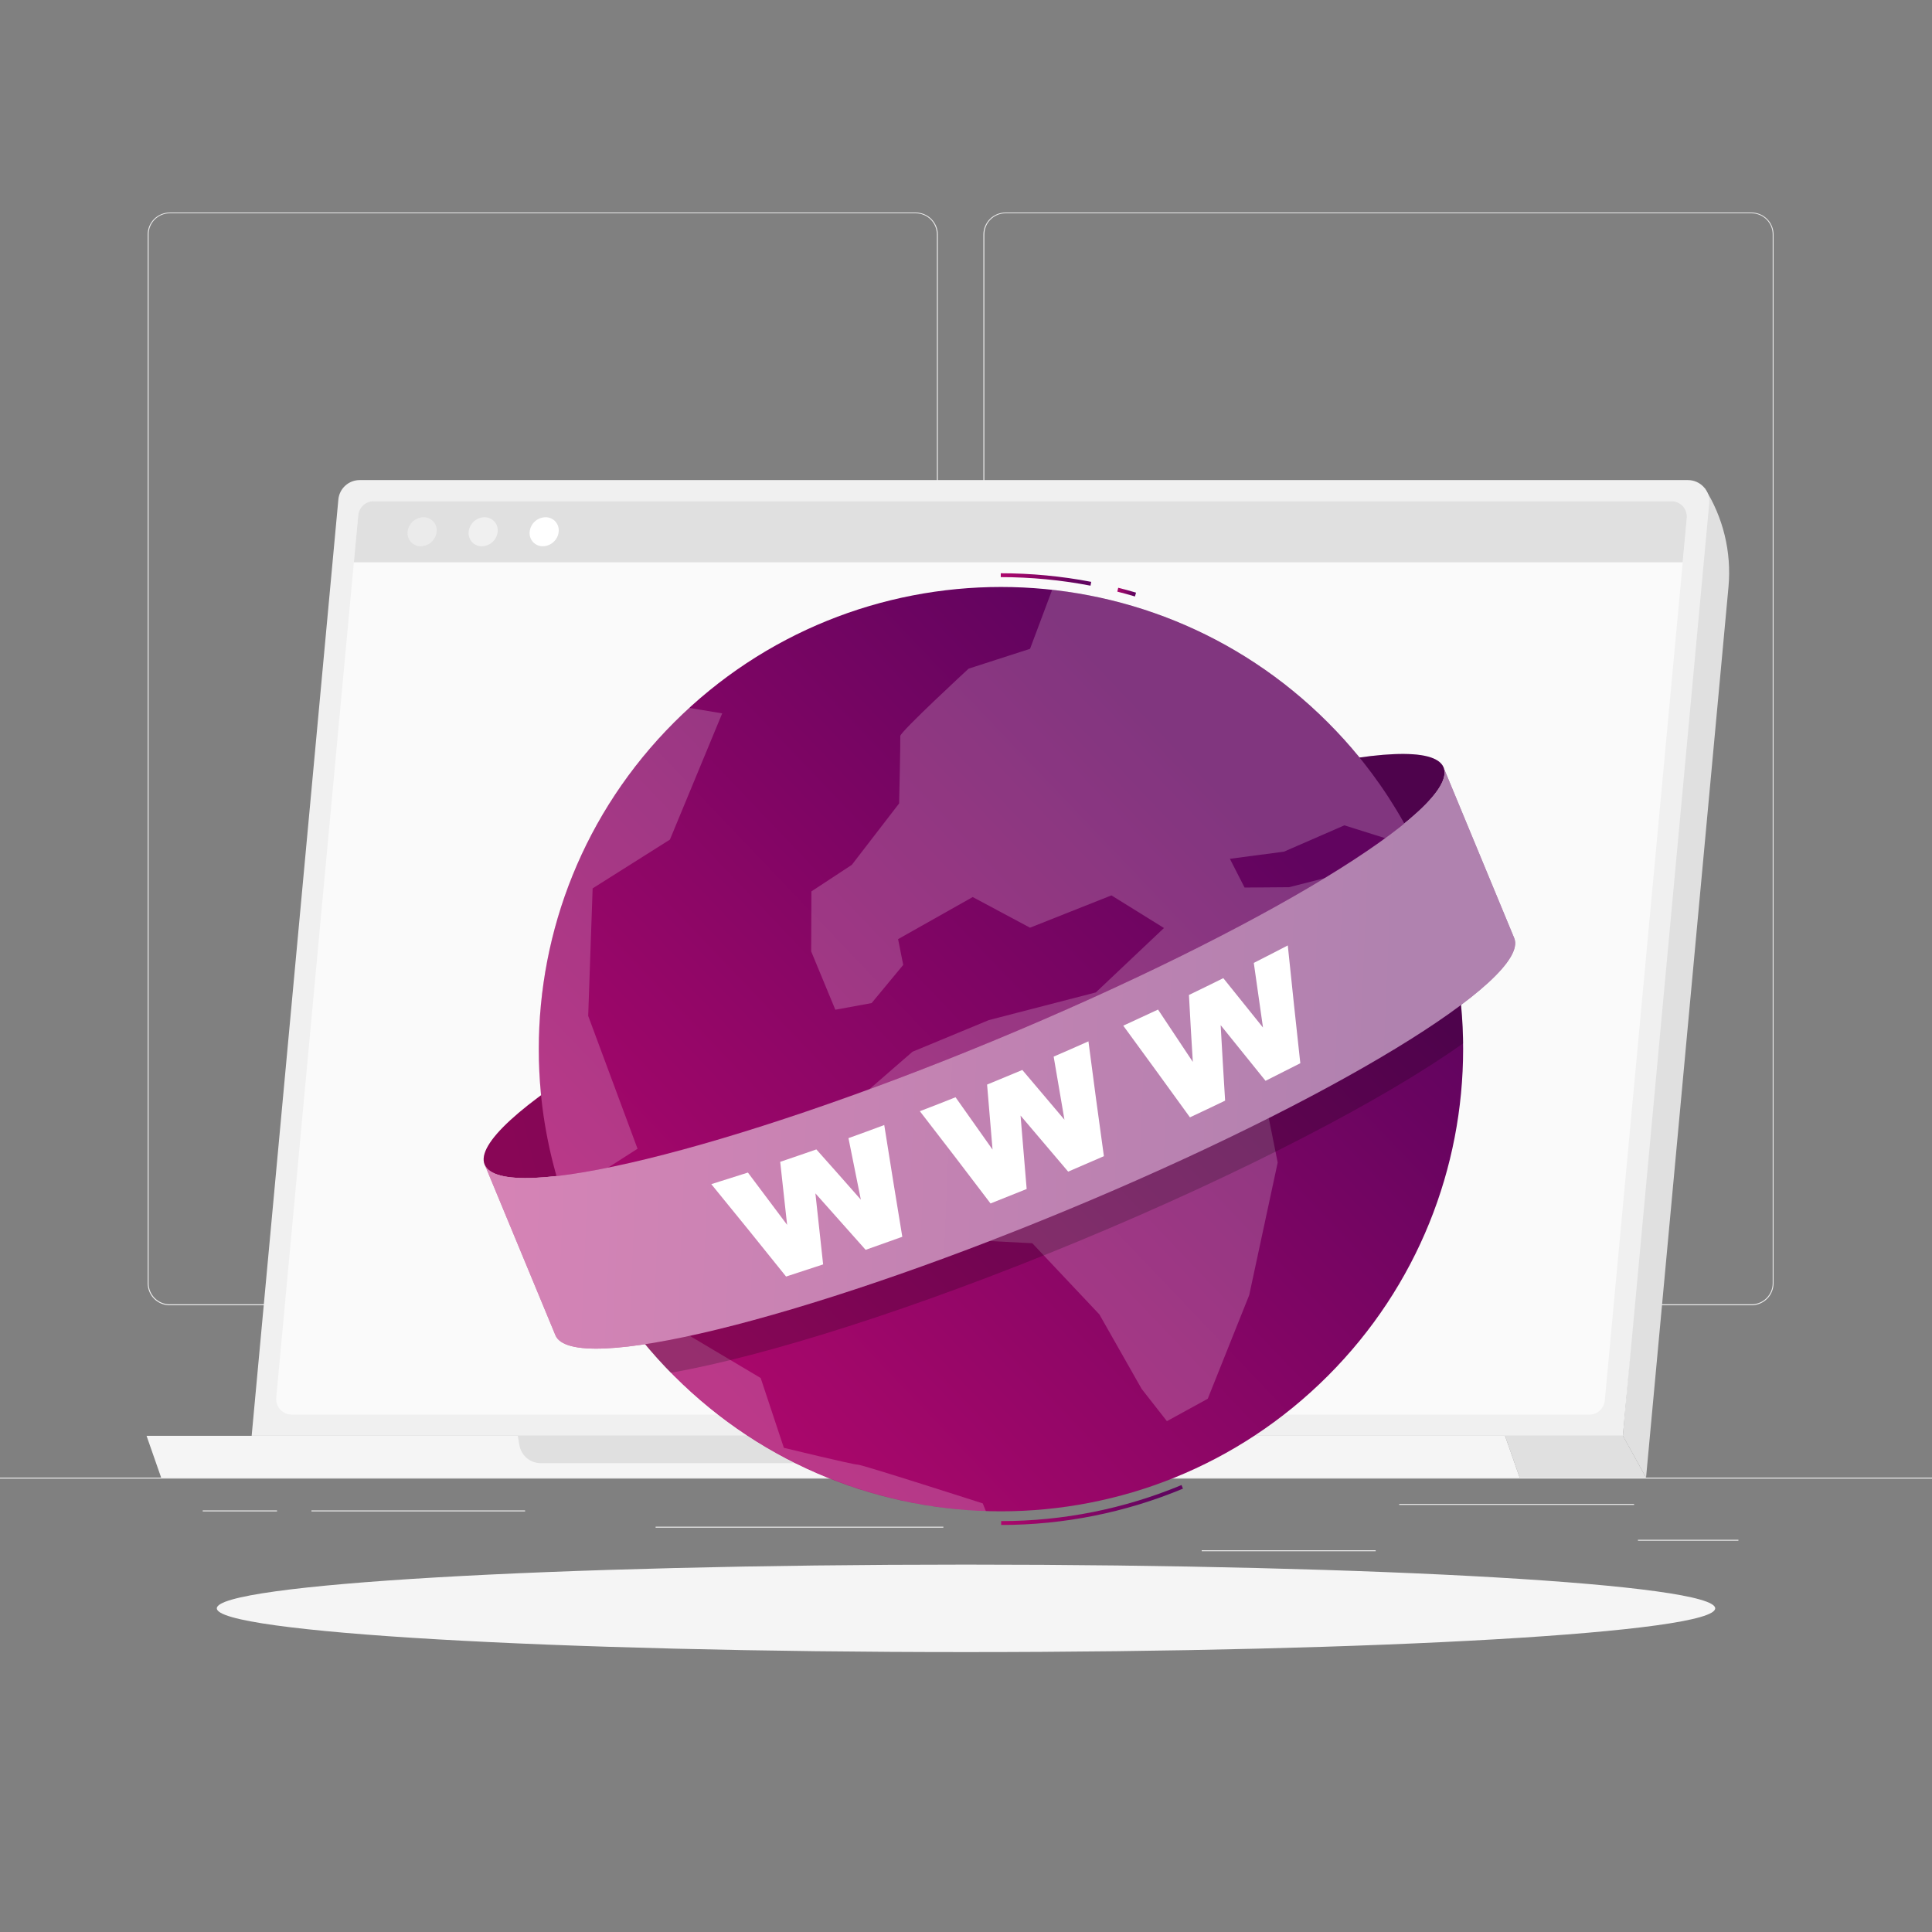 <svg width="179" height="179" viewBox="0 0 179 179" fill="none" xmlns="http://www.w3.org/2000/svg">
<rect x="0" y="0" width="179" height="179" fill="#808080" stroke="none"/>
<path d="M179 136.902H0V136.992H179V136.902Z" fill="#EBEBEB"/>
<path d="M161.064 142.66H151.756V142.75H161.064V142.66Z" fill="#EBEBEB"/>
<path d="M127.459 143.633H111.338V143.722H127.459V143.633Z" fill="#EBEBEB"/>
<path d="M151.398 139.34H129.635V139.429H151.398V139.34Z" fill="#EBEBEB"/>
<path d="M25.666 139.941H18.781V140.031H25.666V139.941Z" fill="#EBEBEB"/>
<path d="M48.649 139.941H28.855V140.031H48.649V139.941Z" fill="#EBEBEB"/>
<path d="M87.402 141.449H60.742V141.539H87.402V141.449Z" fill="#EBEBEB"/>
<path d="M84.847 120.934H15.72C15.179 120.933 14.66 120.717 14.277 120.334C13.895 119.951 13.68 119.431 13.68 118.89V21.718C13.684 21.179 13.901 20.664 14.283 20.285C14.665 19.906 15.182 19.692 15.72 19.691H84.847C85.389 19.691 85.909 19.907 86.292 20.29C86.675 20.674 86.891 21.193 86.891 21.736V118.89C86.891 119.432 86.675 119.952 86.292 120.335C85.909 120.718 85.389 120.934 84.847 120.934ZM15.72 19.763C15.203 19.764 14.706 19.97 14.34 20.337C13.975 20.703 13.769 21.2 13.769 21.718V118.89C13.769 119.407 13.975 119.904 14.34 120.271C14.706 120.637 15.203 120.843 15.72 120.844H84.847C85.365 120.843 85.861 120.637 86.228 120.271C86.594 119.904 86.8 119.408 86.801 118.89V21.718C86.8 21.2 86.594 20.703 86.228 20.337C85.861 19.97 85.365 19.764 84.847 19.763H15.72Z" fill="#EBEBEB"/>
<path d="M162.285 120.934H93.156C92.614 120.933 92.094 120.717 91.711 120.334C91.328 119.951 91.112 119.431 91.111 118.89V21.718C91.117 21.179 91.335 20.664 91.717 20.285C92.1 19.905 92.617 19.692 93.156 19.691H162.285C162.823 19.693 163.339 19.907 163.72 20.286C164.101 20.666 164.318 21.18 164.322 21.718V118.89C164.322 119.431 164.108 119.949 163.726 120.333C163.344 120.716 162.826 120.932 162.285 120.934ZM93.156 19.763C92.637 19.764 92.141 19.97 91.774 20.337C91.408 20.703 91.202 21.2 91.201 21.718V118.89C91.202 119.408 91.408 119.904 91.774 120.271C92.141 120.637 92.637 120.843 93.156 120.844H162.285C162.803 120.843 163.3 120.637 163.666 120.271C164.033 119.904 164.239 119.408 164.24 118.89V21.718C164.239 21.2 164.033 20.703 163.666 20.337C163.3 19.97 162.803 19.764 162.285 19.763H93.156Z" fill="#EBEBEB"/>
<path d="M152.507 136.9L150.359 133.026L157.913 45.184C159.656 47.918 160.441 51.155 160.144 54.384L152.507 136.9Z" fill="#E0E0E0"/>
<path d="M23.316 133.028H150.36L158.361 46.629C158.385 46.355 158.352 46.081 158.264 45.821C158.176 45.562 158.034 45.323 157.849 45.121C157.664 44.919 157.439 44.758 157.188 44.648C156.937 44.537 156.666 44.48 156.392 44.48H33.319C32.827 44.481 32.353 44.664 31.989 44.995C31.625 45.326 31.397 45.781 31.35 46.27L23.316 133.028Z" fill="#F0F0F0"/>
<path d="M148.685 129.755L156.288 47.991C156.306 47.793 156.282 47.593 156.218 47.404C156.154 47.216 156.051 47.043 155.916 46.896C155.781 46.75 155.617 46.633 155.435 46.553C155.253 46.474 155.056 46.433 154.856 46.434H34.622C34.263 46.432 33.917 46.566 33.651 46.808C33.386 47.05 33.222 47.383 33.19 47.74L25.593 129.504C25.576 129.702 25.6 129.902 25.664 130.09C25.728 130.279 25.831 130.452 25.966 130.599C26.101 130.745 26.264 130.862 26.447 130.942C26.629 131.021 26.826 131.062 27.025 131.061H147.26C147.617 131.061 147.962 130.926 148.226 130.685C148.49 130.443 148.653 130.111 148.685 129.755Z" fill="#FAFAFA"/>
<path d="M154.863 46.434H34.622C34.263 46.432 33.916 46.566 33.651 46.808C33.386 47.05 33.221 47.383 33.19 47.74L32.785 52.097H155.901L156.284 47.991C156.302 47.794 156.278 47.595 156.214 47.407C156.151 47.219 156.049 47.047 155.916 46.9C155.782 46.754 155.62 46.637 155.438 46.556C155.257 46.476 155.061 46.434 154.863 46.434Z" fill="#E0E0E0"/>
<path d="M40.454 49.265C40.416 49.629 40.246 49.967 39.976 50.214C39.707 50.462 39.356 50.603 38.99 50.611C38.818 50.614 38.647 50.58 38.489 50.512C38.33 50.444 38.189 50.343 38.073 50.215C37.957 50.088 37.869 49.937 37.816 49.773C37.764 49.609 37.746 49.436 37.766 49.265C37.803 48.901 37.972 48.564 38.241 48.317C38.511 48.069 38.861 47.929 39.226 47.922C39.398 47.919 39.569 47.952 39.728 48.02C39.886 48.087 40.028 48.188 40.144 48.315C40.261 48.442 40.348 48.593 40.402 48.757C40.455 48.92 40.473 49.093 40.454 49.265Z" fill="#EBEBEB"/>
<path d="M46.11 49.265C46.072 49.629 45.902 49.967 45.633 50.214C45.363 50.462 45.012 50.603 44.646 50.611C44.474 50.614 44.303 50.58 44.145 50.512C43.987 50.444 43.845 50.342 43.729 50.215C43.613 50.088 43.526 49.937 43.473 49.773C43.42 49.609 43.402 49.436 43.422 49.265C43.459 48.9 43.629 48.563 43.899 48.315C44.169 48.068 44.52 47.928 44.886 47.922C45.058 47.919 45.228 47.953 45.386 48.021C45.544 48.089 45.686 48.19 45.802 48.316C45.917 48.444 46.005 48.594 46.058 48.757C46.111 48.921 46.129 49.094 46.11 49.265Z" fill="#F0F0F0"/>
<path d="M51.762 49.265C51.725 49.629 51.555 49.967 51.285 50.215C51.016 50.463 50.664 50.604 50.298 50.611C50.126 50.613 49.955 50.579 49.797 50.511C49.64 50.442 49.498 50.341 49.382 50.214C49.266 50.087 49.179 49.936 49.126 49.772C49.073 49.609 49.055 49.436 49.074 49.265C49.111 48.9 49.281 48.563 49.551 48.315C49.821 48.068 50.172 47.928 50.538 47.922C50.71 47.919 50.88 47.953 51.038 48.021C51.196 48.089 51.338 48.19 51.454 48.316C51.569 48.444 51.657 48.594 51.71 48.757C51.763 48.921 51.781 49.094 51.762 49.265Z" fill="white"/>
<path d="M139.441 133.027H150.364L152.505 136.901H140.798L139.441 133.027Z" fill="#E0E0E0"/>
<path d="M139.44 133.027H13.578L14.931 136.901H140.797L139.44 133.027Z" fill="#F5F5F5"/>
<path d="M89.071 133.027H47.973L48.123 133.901C48.205 134.366 48.448 134.788 48.81 135.092C49.172 135.396 49.63 135.562 50.103 135.562H87.124C87.416 135.562 87.706 135.498 87.971 135.375C88.237 135.251 88.472 135.071 88.66 134.847C88.849 134.623 88.986 134.36 89.061 134.077C89.137 133.794 89.15 133.498 89.1 133.21L89.071 133.027Z" fill="#E0E0E0"/>
<path d="M89.501 153.066C127.836 153.066 158.913 151.252 158.913 149.013C158.913 146.775 127.836 144.961 89.501 144.961C51.165 144.961 20.088 146.775 20.088 149.013C20.088 151.252 51.165 153.066 89.501 153.066Z" fill="#F5F5F5"/>
<path d="M92.171 96.37C116.705 86.208 135.319 74.894 133.748 71.1C132.176 67.306 111.014 72.468 86.48 82.631C61.945 92.793 43.331 104.107 44.902 107.901C46.474 111.695 67.636 106.532 92.171 96.37Z" fill="url(#paint0_linear_115_2916)"/>
<path opacity="0.2" d="M92.171 96.37C116.705 86.208 135.319 74.894 133.748 71.1C132.176 67.306 111.014 72.468 86.48 82.631C61.945 92.793 43.331 104.107 44.902 107.901C46.474 111.695 67.636 106.532 92.171 96.37Z" fill="black"/>
<path d="M105.154 55.263C104.613 55.101 104.062 54.951 103.518 54.815L103.603 54.457C104.155 54.593 104.71 54.747 105.254 54.908L105.154 55.263Z" fill="url(#paint1_linear_115_2916)"/>
<path d="M101.037 54.263C98.296 53.736 95.512 53.471 92.721 53.471V53.113C95.533 53.114 98.339 53.38 101.101 53.908L101.037 54.263Z" fill="url(#paint2_linear_115_2916)"/>
<path d="M92.756 141.288V140.93C98.492 140.93 104.172 139.795 109.467 137.59L109.603 137.923C104.265 140.145 98.539 141.289 92.756 141.288Z" fill="url(#paint3_linear_115_2916)"/>
<path d="M123.017 127.482C139.74 110.759 139.74 83.647 123.017 66.924C106.295 50.202 79.183 50.202 62.46 66.924C45.738 83.647 45.738 110.759 62.46 127.482C79.183 144.204 106.295 144.204 123.017 127.482Z" fill="url(#paint4_linear_115_2916)"/>
<g opacity="0.2">
<path d="M124.557 76.468L131.298 78.587C128.15 72.06 123.396 66.438 117.482 62.25C111.568 58.061 104.687 55.443 97.485 54.641L95.433 60.114L89.741 61.951C89.741 61.951 83.387 67.815 83.412 68.195C83.437 68.574 83.304 74.438 83.304 74.438L78.922 80.127L75.178 82.586L75.156 88.149L77.394 93.552L80.755 92.936L83.684 89.399L83.208 87.011L90.121 83.112L95.43 85.951L102.973 82.958L107.842 85.98L101.53 91.948L91.617 94.511L84.543 97.443L77.616 103.461L79.302 110.979L84.819 114.631L95.641 115.186L101.859 121.784L105.776 128.686L108.114 131.671L111.898 129.595L115.739 119.994L118.378 107.707L116.946 100.579L113.963 102.684L111.815 98.13L107.537 93.724L106.08 90.838L115.446 95.356L125.298 93.856L128.709 86.499L125.162 80.739L119.434 82.2L115.31 82.232L113.949 79.568L118.961 78.906L124.557 76.468Z" fill="white"/>
<path d="M72.626 134.142L70.478 127.673L60.368 121.662L57.031 120.824C60.805 126.527 65.889 131.244 71.858 134.581C77.827 137.918 84.507 139.778 91.342 140.006L91.052 139.29C91.052 139.29 79.832 135.681 79.474 135.699C79.116 135.717 72.626 134.142 72.626 134.142Z" fill="white"/>
<path d="M54.496 94.122L54.908 82.308L62.068 77.79L66.912 66.094L63.826 65.582C57.701 71.186 53.338 78.45 51.266 86.489C49.194 94.528 49.503 102.995 52.155 110.862L59.068 106.43L54.496 94.122Z" fill="white"/>
</g>
<path opacity="0.2" d="M131.478 78.965C125.105 84.235 110.714 92.007 93.34 99.199C76.274 106.266 60.841 110.916 52.492 111.815C52.702 112.409 52.93 113.006 53.176 113.605C55.265 118.667 58.309 123.278 62.144 127.187C70.904 125.652 84.755 121.288 99.888 115.015C115.282 108.636 128.356 101.802 135.563 96.661C135.496 91.223 134.387 85.847 132.298 80.826C132.04 80.189 131.768 79.57 131.478 78.965Z" fill="black"/>
<path d="M133.744 71.106L140.289 86.908C141.86 90.702 123.248 102.015 98.714 112.175C74.18 122.335 53.019 127.501 51.458 123.706L44.91 107.904C46.482 111.699 67.647 106.537 92.166 96.373C116.686 86.21 135.323 74.897 133.744 71.106Z" fill="url(#paint5_linear_115_2916)"/>
<path opacity="0.5" d="M133.744 71.106L140.289 86.908C141.86 90.702 123.248 102.015 98.714 112.175C74.18 122.335 53.019 127.501 51.458 123.706L44.91 107.904C46.482 111.699 67.647 106.537 92.166 96.373C116.686 86.21 135.323 74.897 133.744 71.106Z" fill="white"/>
<path d="M65.902 109.712C67.034 109.354 68.164 108.996 69.293 108.638C70.505 110.251 71.716 111.866 72.926 113.482C72.707 111.541 72.493 109.595 72.285 107.643C73.406 107.267 74.519 106.88 75.636 106.493C77.016 108.04 78.389 109.591 79.757 111.147C79.37 109.238 78.988 107.338 78.611 105.448C79.719 105.052 80.824 104.647 81.926 104.234C82.471 107.693 83.028 111.144 83.598 114.588C82.472 114.996 81.339 115.399 80.201 115.798C78.657 114.051 77.105 112.306 75.547 110.564C75.785 112.762 76.024 114.956 76.263 117.147C75.122 117.527 73.978 117.902 72.83 118.272C70.534 115.405 68.225 112.552 65.902 109.712Z" fill="white"/>
<path d="M85.225 102.953C86.33 102.531 87.432 102.1 88.532 101.661C89.678 103.274 90.82 104.89 91.959 106.508C91.787 104.508 91.618 102.501 91.454 100.486C92.528 100.043 93.634 99.588 94.719 99.133C96.027 100.668 97.327 102.204 98.621 103.741C98.284 101.798 97.951 99.849 97.622 97.895C98.703 97.429 99.777 96.958 100.844 96.481C101.305 100.034 101.782 103.581 102.276 107.12C101.174 107.598 100.07 108.075 98.965 108.552C97.504 106.824 96.034 105.093 94.554 103.358C94.736 105.623 94.924 107.89 95.12 110.16C94.005 110.611 92.889 111.057 91.772 111.499C89.605 108.637 87.423 105.788 85.225 102.953Z" fill="white"/>
<path d="M104.07 95.029C105.144 94.539 106.218 94.038 107.292 93.537C108.369 95.152 109.443 96.768 110.514 98.384C110.385 96.322 110.266 94.255 110.156 92.183C111.23 91.668 112.279 91.152 113.339 90.626C114.57 92.151 115.796 93.676 117.016 95.201C116.729 93.204 116.445 91.207 116.164 89.212C117.216 88.68 118.266 88.14 119.314 87.594C119.689 91.243 120.075 94.881 120.474 98.509C119.402 99.056 118.328 99.599 117.252 100.138C115.872 98.42 114.487 96.701 113.095 94.983C113.224 97.322 113.362 99.652 113.507 101.975C112.424 102.497 111.338 103.013 110.249 103.521C108.202 100.688 106.142 97.858 104.07 95.029Z" fill="white"/>
<defs>
<linearGradient id="paint0_linear_115_2916" x1="46.209" y1="101.478" x2="132.956" y2="80.17" gradientUnits="userSpaceOnUse">
<stop stop-color="#AA076B"/>
<stop offset="0.903" stop-color="#61045F"/>
</linearGradient>
<linearGradient id="paint1_linear_115_2916" x1="103.584" y1="54.566" x2="105.211" y2="54.648" gradientUnits="userSpaceOnUse">
<stop stop-color="#AA076B"/>
<stop offset="0.903" stop-color="#61045F"/>
</linearGradient>
<linearGradient id="paint2_linear_115_2916" x1="93.04" y1="53.268" x2="100.688" y2="54.588" gradientUnits="userSpaceOnUse">
<stop stop-color="#AA076B"/>
<stop offset="0.903" stop-color="#61045F"/>
</linearGradient>
<linearGradient id="paint3_linear_115_2916" x1="93.398" y1="138.088" x2="109.047" y2="139.775" gradientUnits="userSpaceOnUse">
<stop stop-color="#AA076B"/>
<stop offset="0.903" stop-color="#61045F"/>
</linearGradient>
<linearGradient id="paint4_linear_115_2916" x1="42.641" y1="103.047" x2="100.86" y2="47.52" gradientUnits="userSpaceOnUse">
<stop stop-color="#AA076B"/>
<stop offset="0.903" stop-color="#61045F"/>
</linearGradient>
<linearGradient id="paint5_linear_115_2916" x1="48.548" y1="78.354" x2="138.104" y2="82.111" gradientUnits="userSpaceOnUse">
<stop stop-color="#AA076B"/>
<stop offset="0.903" stop-color="#61045F"/>
</linearGradient>
</defs>
</svg>
